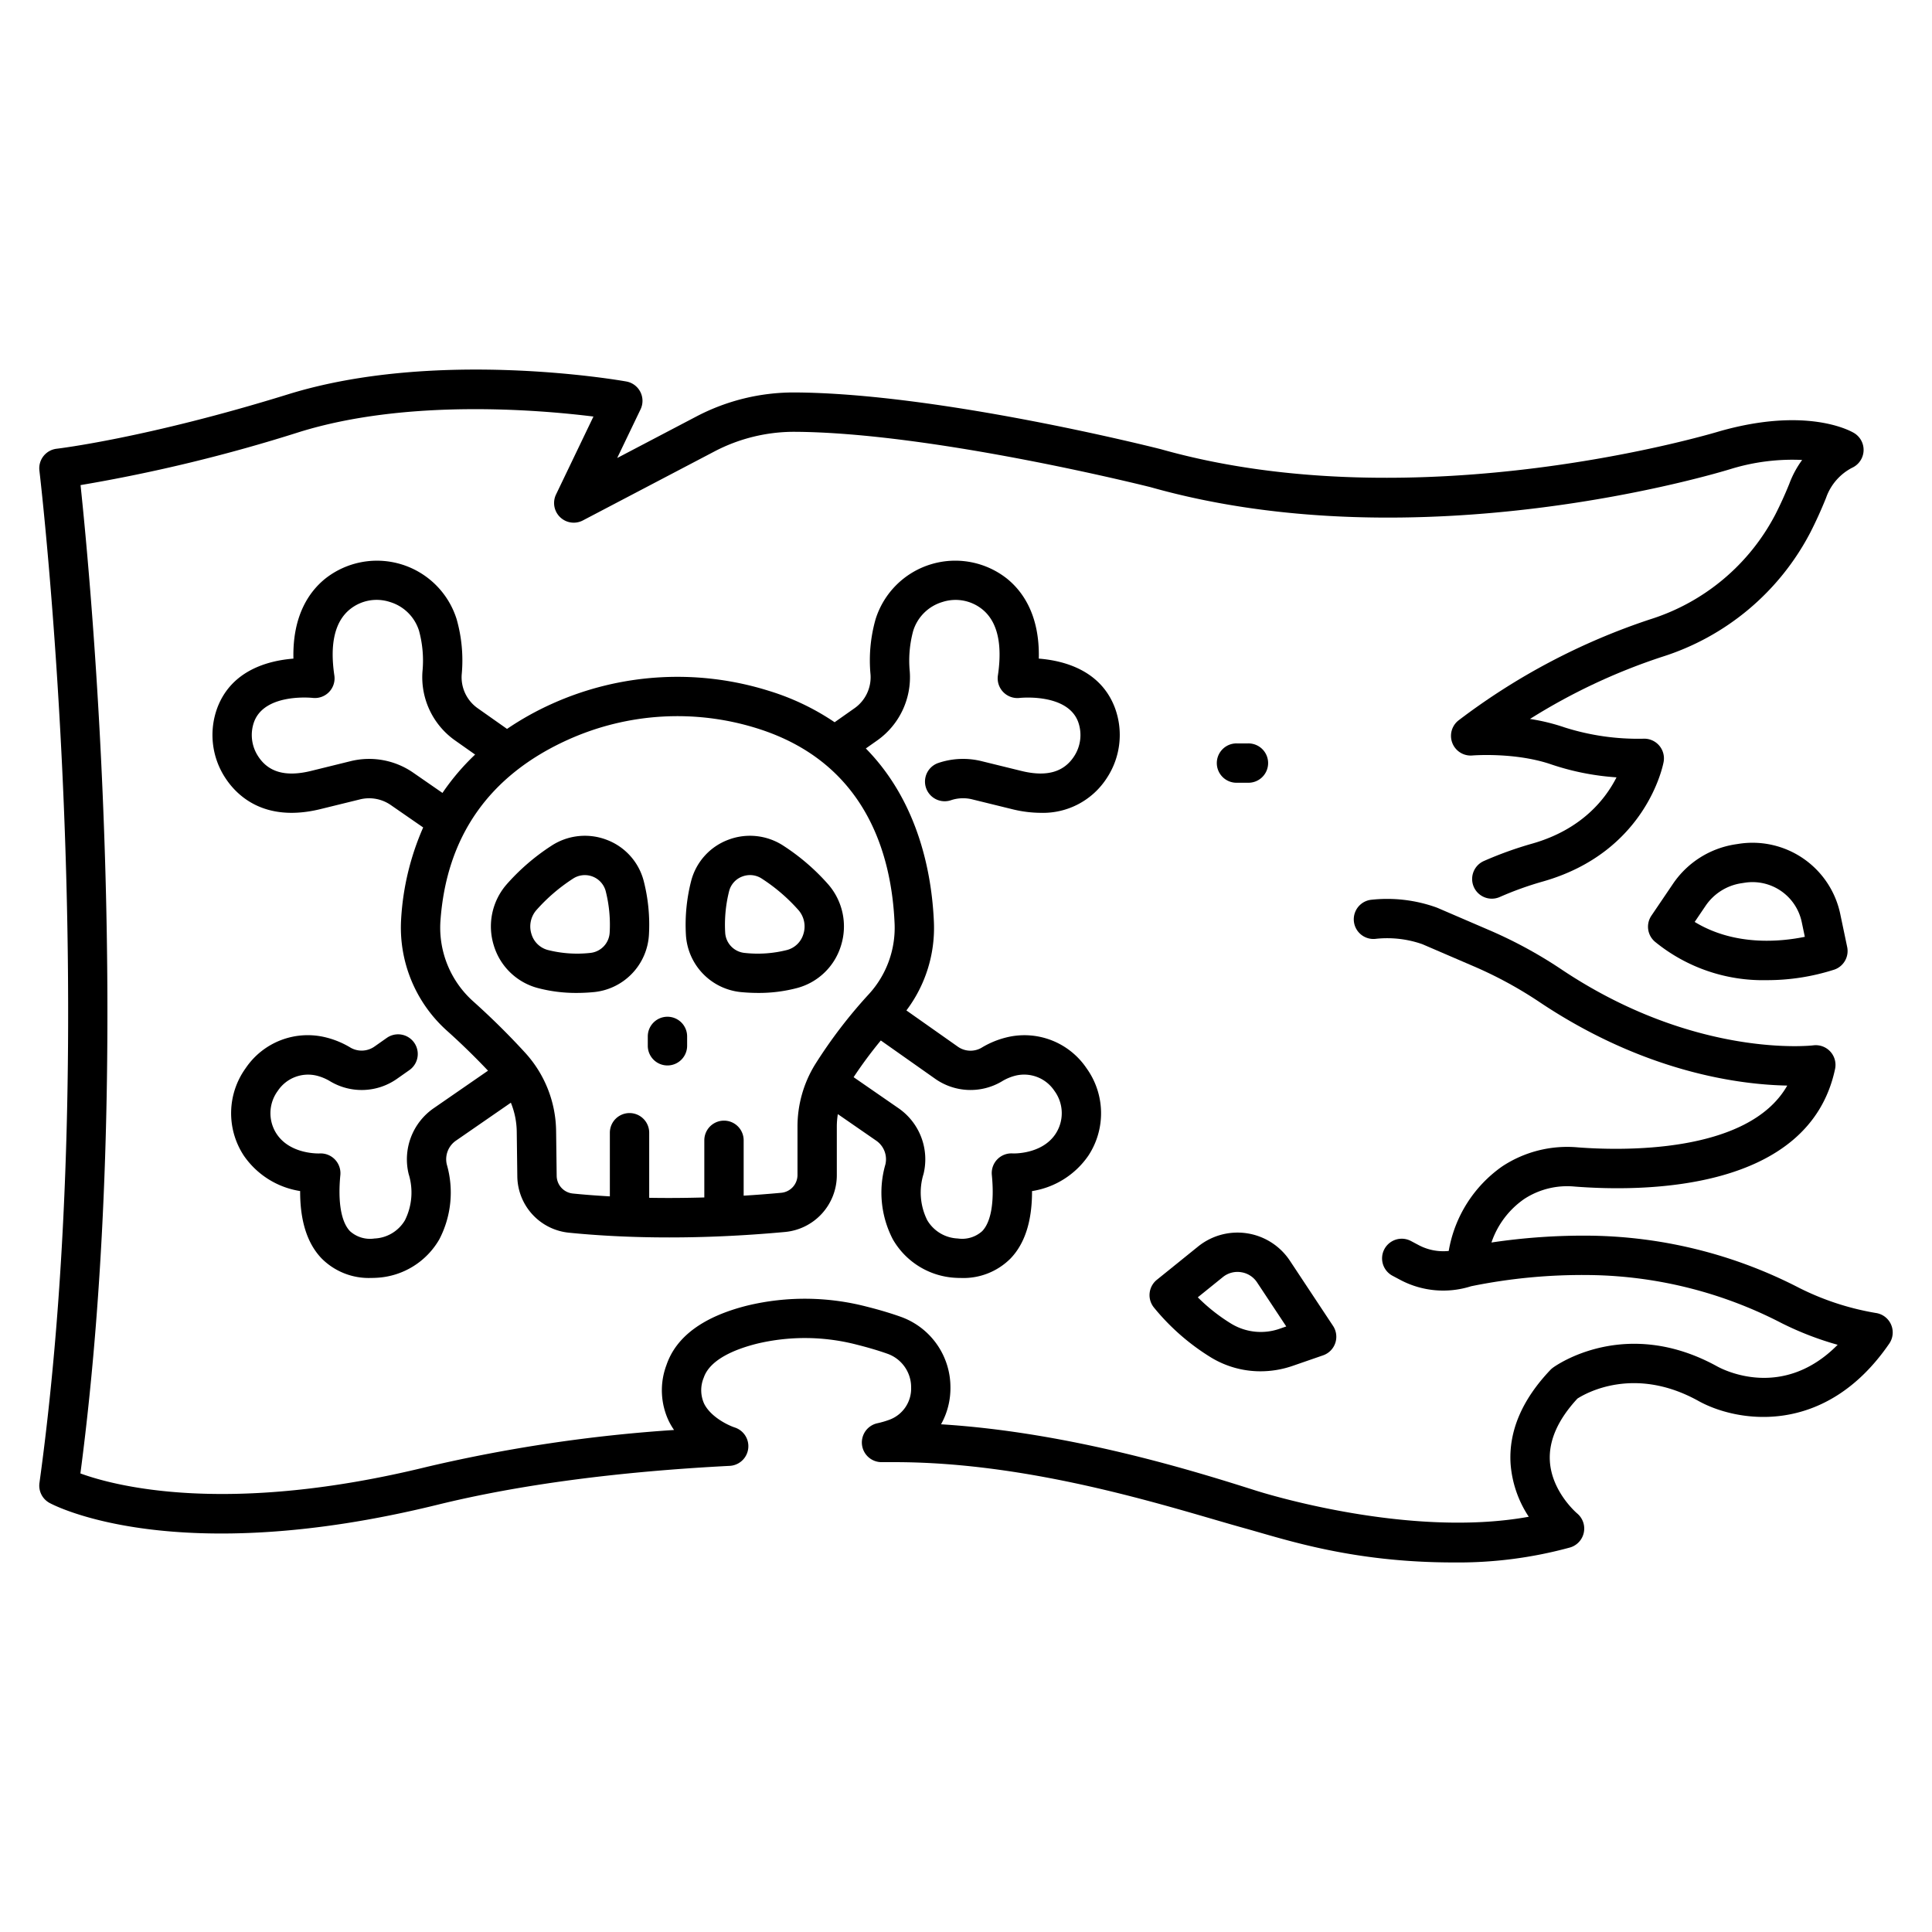 <?xml version="1.0" ?><svg id="outline" viewBox="0 0 340 340" xmlns="http://www.w3.org/2000/svg"><title/><path d="M203.589,225.222a3.463,3.463,0,0,0-.5,4.9,39.845,39.845,0,0,0,10.07,8.795,16.743,16.743,0,0,0,8.674,2.408,17.318,17.318,0,0,0,5.666-.959l5.34-1.848a3.462,3.462,0,0,0,1.754-5.183L227,221.865a11.052,11.052,0,0,0-16.155-2.5Zm14.829-1.334a4.08,4.08,0,0,1,2.811,1.8l5.131,7.746-1.121.388a10.026,10.026,0,0,1-8.494-.832,31.664,31.664,0,0,1-5.952-4.684l4.4-3.551A4.079,4.079,0,0,1,218.418,223.888Z"/><path d="M8.718,264.492c.885.482,22.2,11.654,68.274.32,14.326-3.524,31.631-5.827,51.433-6.845a3.464,3.464,0,0,0,.878-6.754c-1.1-.358-4.2-1.808-5.387-4.186a5.743,5.743,0,0,1-.067-4.585c1.127-3.3,5.748-5.076,9.425-5.991a36.373,36.373,0,0,1,17.534.194c1.984.5,3.773,1.028,5.318,1.576a6.247,6.247,0,0,1,4.218,5.981,5.844,5.844,0,0,1-3.877,5.669,16.017,16.017,0,0,1-2.076.6,3.462,3.462,0,0,0,.742,6.843h.008l2.323,0c24.861,0,49.448,8.274,61.457,11.6,7.439,2.06,19.037,6.052,36.908,6.051a74.461,74.461,0,0,0,20.47-2.633,3.469,3.469,0,0,0,1.245-6c-.045-.037-4.481-3.8-4.795-9.23-.207-3.586,1.425-7.277,4.853-10.975,1.526-.981,10.012-5.791,21.2.363,6.676,3.773,22.305,6.529,33.679-10.042a3.465,3.465,0,0,0-2.4-5.391,47.479,47.479,0,0,1-13.389-4.376,82.253,82.253,0,0,0-36.681-9.22,109.457,109.457,0,0,0-17.54,1.2,15.242,15.242,0,0,1,5.792-7.677,13.825,13.825,0,0,1,8.826-2.171c12.27.956,41.3.85,45.855-20.7a3.468,3.468,0,0,0-3.832-4.149c-.2.026-20.626,2.4-44.139-13.241a78.849,78.849,0,0,0-12.555-6.888l-9.442-4.065c-.021-.009-.043-.012-.064-.02s-.038-.022-.059-.03a25.7,25.7,0,0,0-11.663-1.36,3.461,3.461,0,1,0,1.029,6.846,18.685,18.685,0,0,1,8.1.959l9.358,4.029a71.971,71.971,0,0,1,11.46,6.294c18.5,12.307,35.126,14.4,43.39,14.555-6.9,12.136-29.54,11.443-36.9,10.871a20.767,20.767,0,0,0-13.247,3.342,22.85,22.85,0,0,0-9.429,14.889,9.243,9.243,0,0,1-5.279-1.021l-1.39-.739a3.462,3.462,0,0,0-3.251,6.113l1.39.739a16.117,16.117,0,0,0,12.459,1.122,97.841,97.841,0,0,1,21.082-1.969,75.386,75.386,0,0,1,33.609,8.477,54.88,54.88,0,0,0,9.827,3.793c-9.6,9.712-19.939,4.5-21.227,3.789-16.131-8.872-28.369-.134-28.882.242a3.5,3.5,0,0,0-.462.407c-5,5.262-7.35,10.816-6.989,16.508a19.459,19.459,0,0,0,3.2,9.318c-21.292,3.87-47.1-4.313-48.031-4.607-10.077-3.194-32.258-10.225-55.4-11.664a13.021,13.021,0,0,0,1.654-6.485,13.165,13.165,0,0,0-8.825-12.463c-1.752-.622-3.754-1.217-5.949-1.767a43.277,43.277,0,0,0-20.889-.2c-7.778,1.933-12.591,5.455-14.305,10.468a12.616,12.616,0,0,0,.448,9.968,12.387,12.387,0,0,0,.881,1.479,267.052,267.052,0,0,0-43.29,6.442c-35.2,8.66-55,3.46-61.182,1.205,9.682-73.486,1.885-156.372.026-173.93a282.477,282.477,0,0,0,38.56-9.357c18.884-5.851,42.043-3.91,51.7-2.708L97.852,87.022a3.461,3.461,0,0,0,4.728,4.564l23.2-12.164a30.2,30.2,0,0,1,13.962-3.431c24.423.1,62.466,9.676,62.758,9.748,47.54,13.427,100.062-2.574,102.187-3.235a36.99,36.99,0,0,1,12.462-1.559,17.187,17.187,0,0,0-2.262,4.2c-.763,1.882-1.585,3.689-2.445,5.375a37.546,37.546,0,0,1-22.093,18.488,115.7,115.7,0,0,0-33.7,17.791,3.463,3.463,0,0,0,2.458,6.153c.075-.008,7.651-.614,14.02,1.616A45.272,45.272,0,0,0,284.48,136.8c-1.9,3.749-6.051,9.141-14.768,11.643a65.479,65.479,0,0,0-8.618,3.1,3.462,3.462,0,0,0,2.83,6.319,58.352,58.352,0,0,1,7.7-2.762c18.032-5.176,21.026-20.362,21.144-21.006A3.465,3.465,0,0,0,289.21,130a42.683,42.683,0,0,1-13.8-1.966,35.423,35.423,0,0,0-6.158-1.51,105.458,105.458,0,0,1,23.184-10.914,44.506,44.506,0,0,0,26.173-21.943c.964-1.889,1.882-3.911,2.73-6.011.026-.063.059-.156.081-.221a9.488,9.488,0,0,1,4.506-5.11,3.461,3.461,0,0,0,.328-6.139c-.819-.482-8.438-4.579-23.533-.322-.523.163-52.813,16.07-98.429,3.187-1.591-.4-39.243-9.881-64.521-9.985a36.9,36.9,0,0,0-17.206,4.222l-13.95,7.315,4.111-8.563a3.46,3.46,0,0,0-2.515-4.906c-1.356-.242-33.485-5.808-59.514,2.258C25.837,77.1,10.136,78.951,9.98,78.969a3.463,3.463,0,0,0-3.045,3.852c.115.952,11.317,96.167.008,178.157A3.464,3.464,0,0,0,8.718,264.492Z"/><path d="M305.986,148.5l-.652.1a16.232,16.232,0,0,0-10.9,6.912l-3.815,5.632a3.463,3.463,0,0,0,.645,4.6,30.005,30.005,0,0,0,19.624,6.747,38.579,38.579,0,0,0,11.96-1.868,3.463,3.463,0,0,0,2.224-3.971l-1.219-5.808A15.772,15.772,0,0,0,305.986,148.5Zm-7.753,13.747,1.931-2.85a9.282,9.282,0,0,1,6.238-3.954l.653-.1a8.85,8.85,0,0,1,10.021,6.925l.544,2.595C313.4,165.731,305.291,166.547,298.233,162.242Z"/><path d="M179.86,135.7l-7.13-1.752a13.58,13.58,0,0,0-7.59.318,3.461,3.461,0,1,0,2.209,6.561,6.685,6.685,0,0,1,3.729-.156l7.155,1.758a21.176,21.176,0,0,0,4.91.615,13.355,13.355,0,0,0,11.687-6.195,13.765,13.765,0,0,0,1.363-12.316c-2.515-6.624-9.026-8.288-13.381-8.628.183-7.642-2.831-11.846-5.62-14.089a14.691,14.691,0,0,0-23.1,7.14,26.5,26.5,0,0,0-.893,9.763,6.666,6.666,0,0,1-2.819,5.918l-3.5,2.465a43.02,43.02,0,0,0-11.558-5.52A53.725,53.725,0,0,0,97.1,123.876a52,52,0,0,0-7.871,4.4l-5.159-3.636a6.666,6.666,0,0,1-2.819-5.918,26.5,26.5,0,0,0-.893-9.764,14.692,14.692,0,0,0-23.1-7.14c-2.789,2.244-5.8,6.448-5.62,14.09-4.355.34-10.866,2-13.381,8.627a13.767,13.767,0,0,0,1.363,12.317c1.995,3.085,6.805,7.913,16.621,5.574l7.131-1.752a6.7,6.7,0,0,1,5.4,1l5.7,3.944a46.711,46.711,0,0,0-3.88,16.139,24.38,24.38,0,0,0,8.072,19.64c2.514,2.252,4.93,4.612,7.218,7.027l-9.552,6.6A10.929,10.929,0,0,0,71.915,206.6a10.942,10.942,0,0,1-.651,8.142,6.554,6.554,0,0,1-5.373,3.215,5.262,5.262,0,0,1-4.294-1.288c-1.56-1.621-2.162-5.133-1.7-9.888a3.481,3.481,0,0,0-3.651-3.793c-.051,0-5.132.222-7.556-3.428a6.625,6.625,0,0,1,.2-7.592,6.4,6.4,0,0,1,6.845-2.668,8.651,8.651,0,0,1,2.4,1.01,10.8,10.8,0,0,0,11.813-.516l2.134-1.5a3.462,3.462,0,0,0-3.989-5.659l-2.133,1.5a3.931,3.931,0,0,1-4.235.255,15.573,15.573,0,0,0-4.321-1.81,13.18,13.18,0,0,0-14.17,5.4,13.565,13.565,0,0,0-.313,15.41,14.8,14.8,0,0,0,9.9,6.215c-.021,5.245,1.246,9.226,3.781,11.862a11.7,11.7,0,0,0,8.712,3.43q.483,0,.98-.029a13.53,13.53,0,0,0,11.023-6.774,17.836,17.836,0,0,0,1.309-13.181,3.976,3.976,0,0,1,1.64-4.195l9.638-6.662a13.987,13.987,0,0,1,1.035,5.1l.1,7.879a10.084,10.084,0,0,0,9.091,9.9c4.407.443,10.358.833,17.646.833,5.929,0,12.744-.259,20.327-.957a10.041,10.041,0,0,0,9.163-10.042v-8.5a13.949,13.949,0,0,1,.181-2.2l6.728,4.651a3.974,3.974,0,0,1,1.64,4.2,17.834,17.834,0,0,0,1.309,13.18,13.529,13.529,0,0,0,11.023,6.774c.331.019.657.029.98.029a11.7,11.7,0,0,0,8.711-3.43c2.536-2.636,3.8-6.617,3.782-11.862a14.8,14.8,0,0,0,9.9-6.215,13.563,13.563,0,0,0-.311-15.41,13.181,13.181,0,0,0-14.17-5.4,15.579,15.579,0,0,0-4.322,1.81,3.875,3.875,0,0,1-4.234-.255l-8.971-6.322a24.1,24.1,0,0,0,4.839-15.551c-.352-8.29-2.606-21.015-11.979-30.553l2-1.408a13.622,13.622,0,0,0,5.734-12.105,19.988,19.988,0,0,1,.61-7.209,7.673,7.673,0,0,1,5.132-5.051,7.491,7.491,0,0,1,7.006,1.279c2.661,2.14,3.589,6.062,2.758,11.657a3.47,3.47,0,0,0,3.825,3.947c.082-.01,8.366-.881,10.286,4.176a6.827,6.827,0,0,1-.7,6.1C187.209,135.885,184.206,136.735,179.86,135.7Zm-107.151.271a13.625,13.625,0,0,0-10.991-2.023L54.612,135.7c-4.371,1.04-7.374.189-9.182-2.606a6.822,6.822,0,0,1-.7-6.1c1.919-5.056,10.2-4.185,10.273-4.178a3.462,3.462,0,0,0,3.837-3.945c-.831-5.595.1-9.517,2.759-11.658a7.491,7.491,0,0,1,7.005-1.278,7.673,7.673,0,0,1,5.132,5.051,19.963,19.963,0,0,1,.61,7.209A13.622,13.622,0,0,0,80.078,130.3l3.534,2.491a40.96,40.96,0,0,0-5.744,6.751Zm103.6,54.335a8.618,8.618,0,0,1,2.4-1.011,6.4,6.4,0,0,1,6.845,2.668,6.627,6.627,0,0,1,.2,7.592c-2.425,3.651-7.5,3.431-7.532,3.43a3.46,3.46,0,0,0-3.675,3.791c.466,4.755-.136,8.267-1.7,9.888a5.261,5.261,0,0,1-4.294,1.288,6.549,6.549,0,0,1-5.372-3.215,10.934,10.934,0,0,1-.652-8.141,10.928,10.928,0,0,0-4.419-11.576l-7.888-5.454a75.752,75.752,0,0,1,4.787-6.46l9.482,6.683A10.8,10.8,0,0,0,176.308,190.308Zm-18.874-27.755a17.3,17.3,0,0,1-4.521,12.393,85.834,85.834,0,0,0-9.489,12.412,20.839,20.839,0,0,0-3.079,10.909v8.5a3.147,3.147,0,0,1-2.874,3.147q-3.416.315-6.6.507v-9.743a3.462,3.462,0,1,0-6.924,0v10.057c-3.524.1-6.768.114-9.7.061v-11.51a3.462,3.462,0,0,0-6.923,0v11.257c-2.618-.147-4.812-.329-6.5-.5a3.164,3.164,0,0,1-2.859-3.1l-.1-7.878a20.772,20.772,0,0,0-5.423-13.772c-2.856-3.126-5.936-6.173-9.155-9.057A17.407,17.407,0,0,1,77.5,162.221c1.02-14.988,8.571-25.766,22.445-32.036a46.828,46.828,0,0,1,33.31-2C152.286,134.153,156.909,150.168,157.434,162.553Z"/><path d="M113.276,155.01a10.572,10.572,0,0,0-6.539-7.229,10.742,10.742,0,0,0-9.719,1.074,38.059,38.059,0,0,0-7.883,6.808h0A11.265,11.265,0,0,0,86.9,166.379a11.038,11.038,0,0,0,7.684,7.483,26.28,26.28,0,0,0,6.895.877q1.477,0,3.014-.144a10.755,10.755,0,0,0,9.712-10.139A31.02,31.02,0,0,0,113.276,155.01Zm-5.984,9.123a3.8,3.8,0,0,1-3.443,3.568,21.017,21.017,0,0,1-7.451-.521,4.1,4.1,0,0,1-2.876-2.829,4.382,4.382,0,0,1,.855-4.167,31.256,31.256,0,0,1,6.459-5.554,3.8,3.8,0,0,1,5.751,2.166A24.1,24.1,0,0,1,107.292,164.133Z"/><path d="M145.779,155.663a38.112,38.112,0,0,0-7.883-6.808,10.744,10.744,0,0,0-9.72-1.074,10.573,10.573,0,0,0-6.538,7.228,31.033,31.033,0,0,0-.932,9.448,10.753,10.753,0,0,0,9.711,10.138q1.536.144,3.014.144a26.28,26.28,0,0,0,6.895-.877,11.041,11.041,0,0,0,7.685-7.483,11.265,11.265,0,0,0-2.232-10.716Zm-4.388,8.688a4.1,4.1,0,0,1-2.876,2.829,20.948,20.948,0,0,1-7.451.521,3.8,3.8,0,0,1-3.443-3.567,24.17,24.17,0,0,1,.7-7.338,3.724,3.724,0,0,1,2.307-2.542A3.854,3.854,0,0,1,132,154a3.75,3.75,0,0,1,2.077.63,31.275,31.275,0,0,1,6.458,5.554A4.379,4.379,0,0,1,141.391,164.351Z"/><path d="M117.456,178.93A3.461,3.461,0,0,0,114,182.391v1.59a3.462,3.462,0,1,0,6.923,0v-1.59A3.461,3.461,0,0,0,117.456,178.93Z"/><path d="M219.647,137.751a3.462,3.462,0,1,0,0-6.923H217.66a3.462,3.462,0,1,0,0,6.923Z"/></svg>